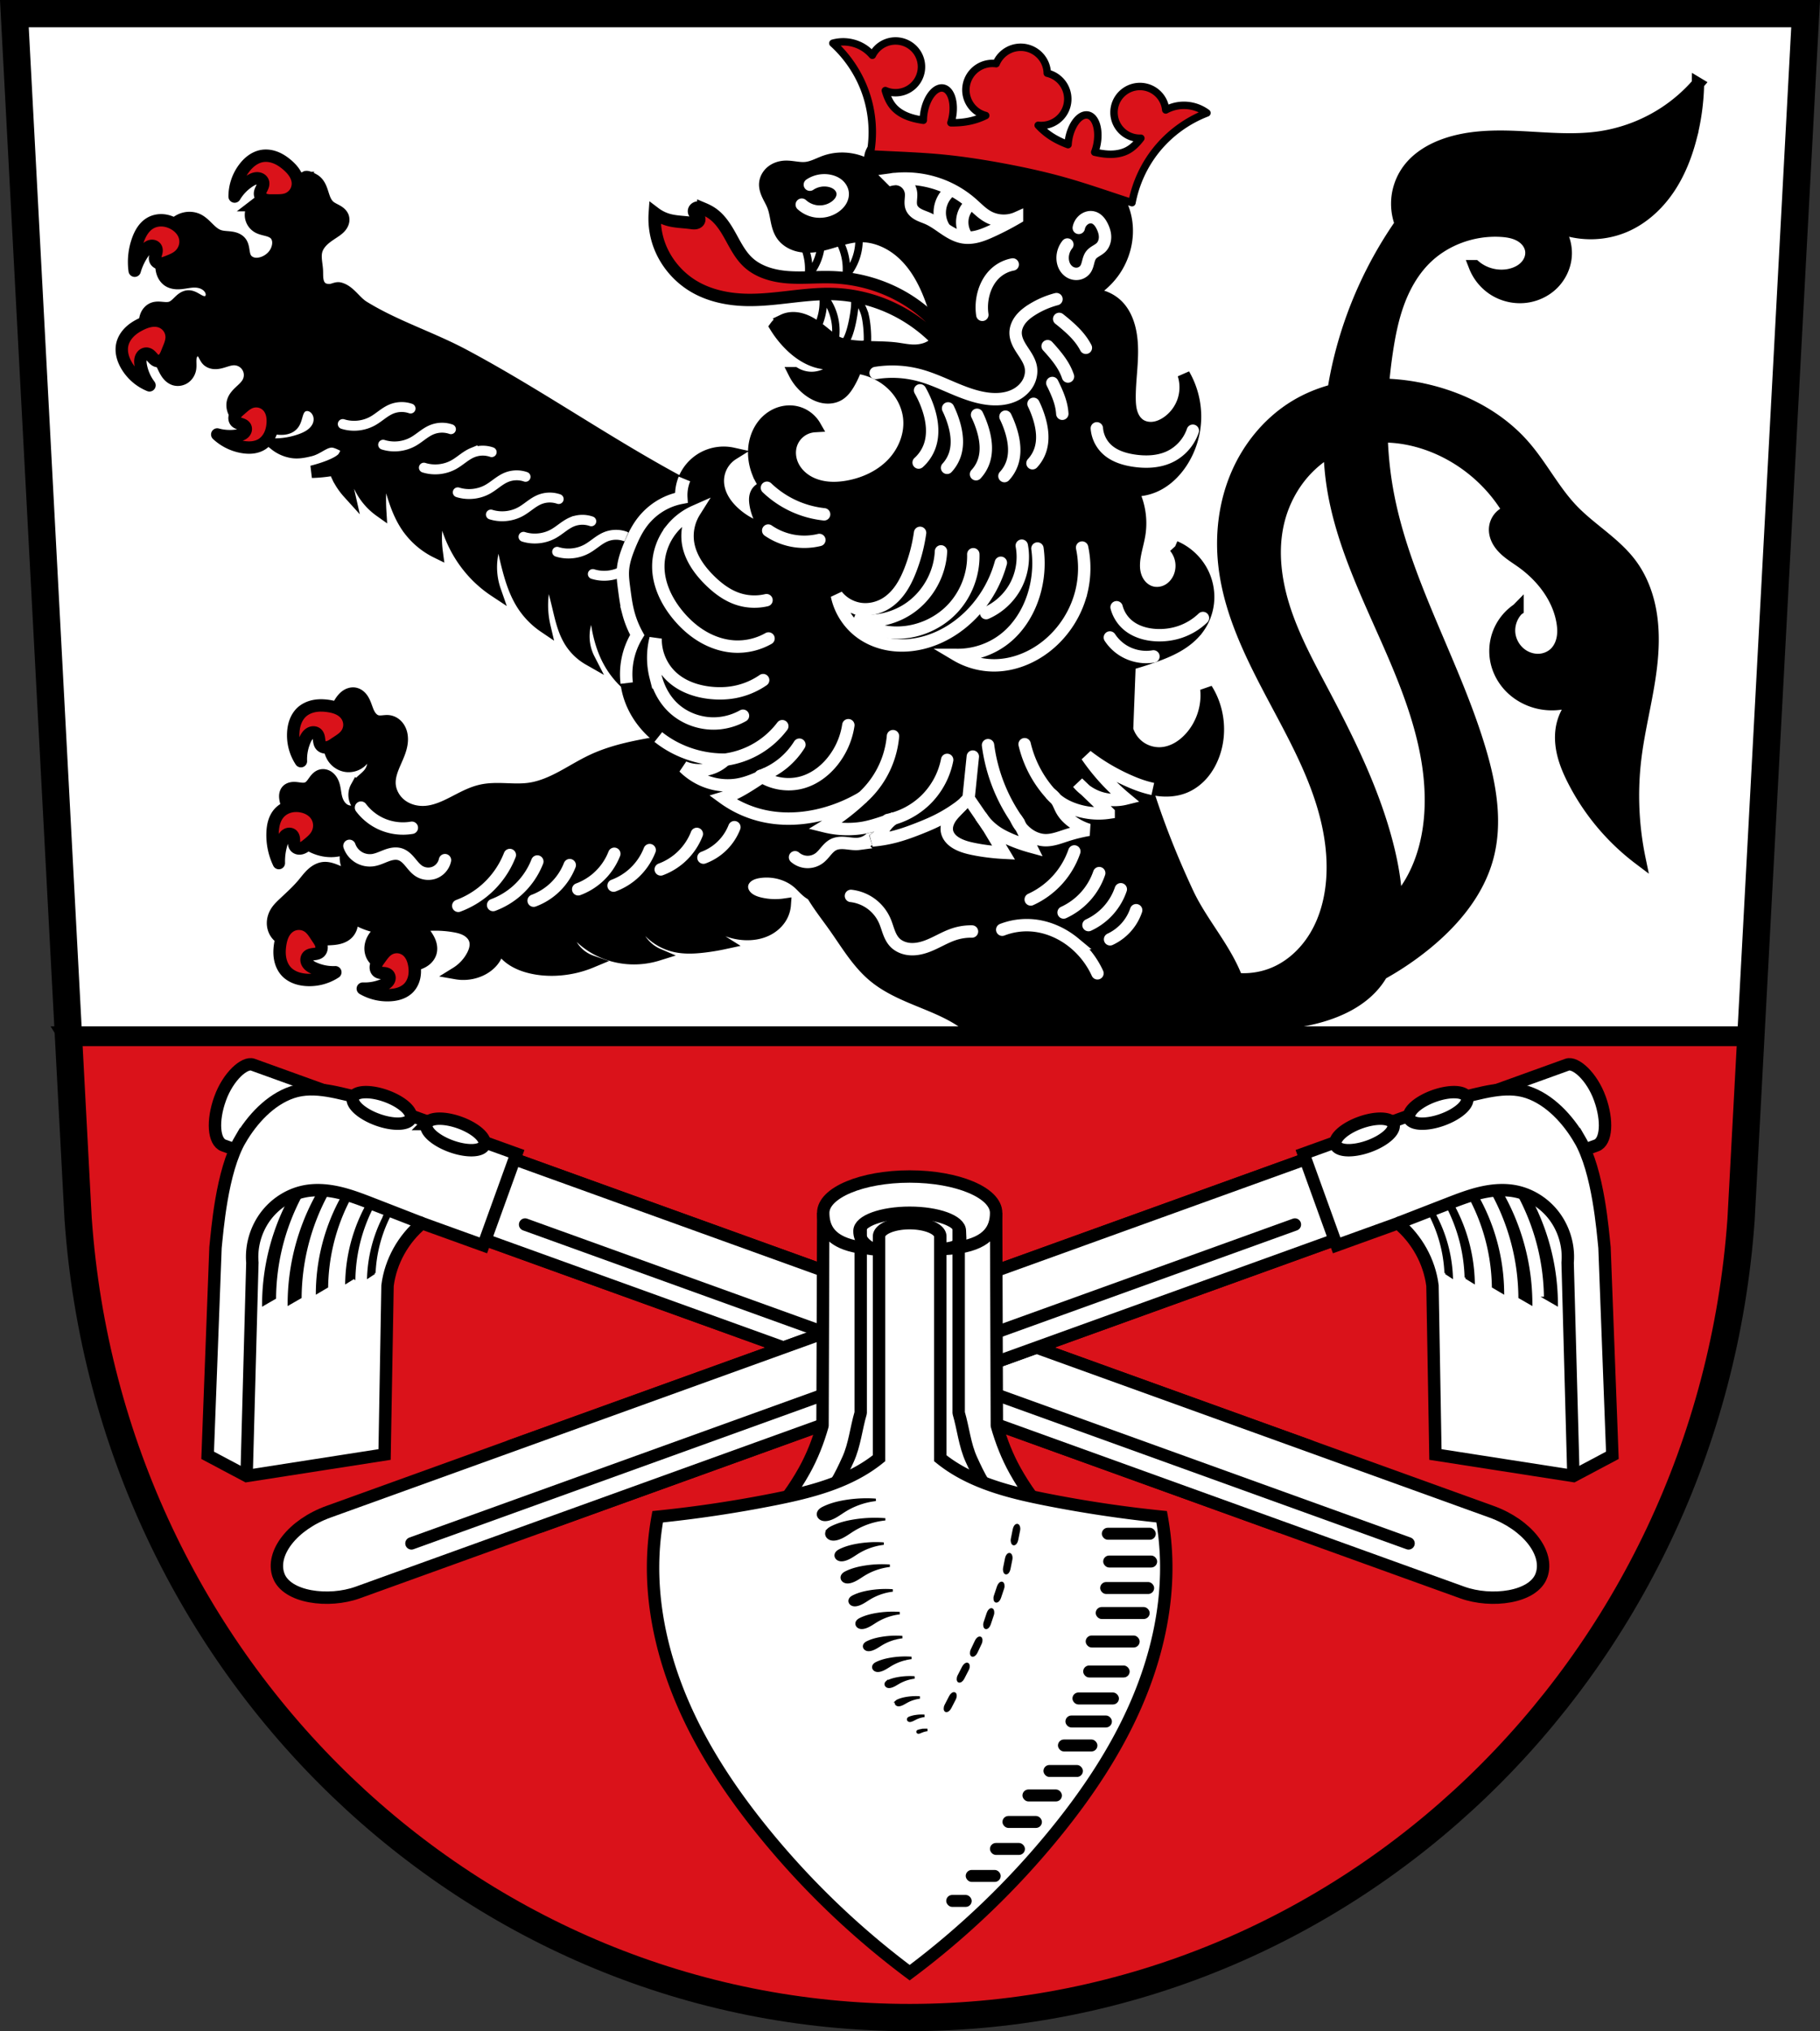 <svg xmlns="http://www.w3.org/2000/svg" xmlns:xlink="http://www.w3.org/1999/xlink" width="734.28" viewBox="0 0 734.284 819.529"><rect x="0" y="0" width="734.284" height="819.529" fill="#333333" stroke="none"/><path d="m5.801 5.5 25.723 486.28c12.761 181.62 159.22 322.24 335.62 322.25 176.17-.179 322.39-140.58 335.29-321.95L728.484 5.5h-361.34z" style="fill:#fff;fill-rule:evenodd"/><path style="fill-rule:evenodd;stroke:#000;stroke-width:5" d="M123.265 71.89c-1.225.046-2.428.32-3.63.566a79.949 79.949 0 0 1-4.32.758l-12.417 9.549a5.655 5.655 0 0 0-1.61 4.651 5.672 5.672 0 0 0 2.699 4.119c1.106.653 2.395.906 3.638 1.23 1.243.326 2.514.765 3.407 1.688.6.62.989 1.43 1.166 2.275.177.844.147 1.725-.017 2.572-.298 1.53-1.042 2.967-2.09 4.123a9.63 9.63 0 0 1-3.86 2.563c-1.246.45-2.605.651-3.906.4-1.3-.251-2.533-.99-3.225-2.118-.596-.973-.756-2.14-.932-3.269-.176-1.127-.402-2.299-1.096-3.204-.477-.62-1.145-1.074-1.868-1.375-.722-.3-1.497-.456-2.274-.552-1.552-.194-3.156-.168-4.63-.69-1.705-.602-3.073-1.873-4.358-3.144-1.285-1.27-2.573-2.6-4.208-3.369-1.777-.834-3.871-.927-5.747-.349-1.875.578-3.527 1.806-4.707 3.373-1.047 1.39-1.727 3.023-2.21 4.694-.482 1.67-.776 3.39-1.117 5.094-.42 2.092-.917 4.205-.773 6.334.072 1.065.309 2.128.775 3.087.467.96 1.17 1.814 2.071 2.388.749.476 1.616.745 2.495.864.88.119 1.774.09 2.656-.004 1.766-.184 3.51-.616 5.284-.615 1.058.002 2.12.16 3.113.528.993.368 1.913.949 2.627 1.729.818.892 1.36 2.083 1.285 3.29a3.339 3.339 0 0 1-.578 1.698c-.346.496-.849.889-1.424 1.077-.637.209-1.336.165-1.981-.017s-1.244-.499-1.824-.833c-.581-.333-1.154-.687-1.766-.958-.613-.271-1.276-.458-1.946-.435-.7.025-1.38.28-1.98.643-.598.364-1.124.834-1.63 1.32-.505.486-.993.992-1.531 1.442-.537.45-1.13.844-1.792 1.077-1.121.394-2.348.295-3.531.186-1.183-.109-2.408-.216-3.534.165-1.049.356-1.934 1.125-2.514 2.067-.58.942-.866 2.049-.916 3.155-.099 2.211.717 4.354 1.609 6.385 1.715 3.897 3.76 7.639 5.58 11.489.519 1.096 1.024 2.21 1.731 3.195.708.985 1.642 1.844 2.787 2.246 1.36.476 2.934.24 4.134-.556 1.2-.796 2.02-2.12 2.274-3.537.15-.84.112-1.7.092-2.554-.02-.853-.02-1.72.2-2.543.218-.81.665-1.578 1.343-2.07.34-.247.734-.42 1.149-.49.413-.069.846-.03 1.236.124.392.156.733.423 1.014.738.28.314.503.675.706 1.045.408.738.75 1.532 1.343 2.133.65.658 1.56 1.023 2.478 1.131.92.11 1.853-.021 2.75-.243 1.797-.441 3.537-1.248 5.389-1.27a6.489 6.489 0 0 1 3.177.796 6.47 6.47 0 0 1 2.377 2.251c.582.938.917 2.029.961 3.132a6.436 6.436 0 0 1-.712 3.195c-.753 1.454-2.026 2.556-3.222 3.677-1.195 1.121-2.379 2.359-2.864 3.923-.468 1.508-.217 3.188.515 4.587.733 1.398 1.915 2.526 3.255 3.362 1.814 1.13 3.908 1.746 6.014 2.116 2.105.37 4.244.507 6.368.757 1.362.16 2.73.368 4.097.25a6.752 6.752 0 0 0 1.995-.463 4.688 4.688 0 0 0 1.682-1.153c.906-.994 1.254-2.356 1.622-3.646.183-.647.38-1.291.67-1.897.292-.606.683-1.175 1.204-1.6.887-.724 2.114-.974 3.238-.755 1.124.22 2.139.884 2.874 1.76a6.202 6.202 0 0 1 1.38 3.21 6.78 6.78 0 0 1-.503 3.465c-.625 1.466-1.74 2.691-3.034 3.622-1.294.93-2.768 1.583-4.272 2.113a31.162 31.162 0 0 1-10.079 1.771 14.621 14.621 0 0 0 6.73 2.978c2.448.397 4.945-.115 7.33-.697 3.056-.746 5.604-3.549 8.75-3.539 2.328.007 6.458 2.659 6.458 2.659s-1.025 3.284-2.23 4.407c-3.259 3.038-12.321 5.183-12.321 5.183s22.24-.184 25.546-11.212l-15.795 11.497c.211.53.437 1.054.682 1.569a27.263 27.263 0 0 0 4.39 6.56 28.017 28.017 0 0 1 0-12.358 27.97 27.97 0 0 1 3.477-8.497c-2.075 6.299-1.506 13.422 1.545 19.31a25.115 25.115 0 0 0 7.728 8.884 72.554 72.554 0 0 1 0-8.883 72.111 72.111 0 0 1 1.931-12.742 91.77 91.77 0 0 0 3.476 15.835c1.318 4.192 2.958 8.326 5.41 11.973a30.77 30.77 0 0 0 11.975 10.427 42.552 42.552 0 0 1 0-11.2c.421-3.163 1.2-6.28 2.318-9.27a49.693 49.693 0 0 0 5.023 17.767 47.948 47.948 0 0 0 7.726 11.2 46.335 46.335 0 0 0 8.406 7.13 28.753 28.753 0 0 1-1.452-12.538 28.735 28.735 0 0 1 3.863-11.586 125.324 125.324 0 0 0 3.092 15.454c1.33 4.987 2.996 9.953 5.794 14.291a31.067 31.067 0 0 0 8.698 8.883 37.769 37.769 0 0 1 1.733-22.786 321.02 321.02 0 0 1 3.864 14.676c1.175 4.937 2.28 10.021 5.022 14.29a21.215 21.215 0 0 0 7.34 6.952 20.205 20.205 0 0 1-1.93-12.743 20.159 20.159 0 0 1 4.634-9.655 56.32 56.32 0 0 0 1.545 12.743c.865 3.614 2.096 7.157 3.864 10.427 3.574 6.608 9.369 11.99 16.225 15.063l51.538-17.97-36.064-67.537c-30.944-16.277-59.593-36.621-90.437-53.054-13.183-7.02-27.68-11.56-40.383-19.417-3.436-2.126-5.658-6.447-9.577-7.429-1.23-.307-2.483.554-3.747.64a6.516 6.516 0 0 1-1.891-.123c-.618-.14-1.215-.4-1.708-.797a4.185 4.185 0 0 1-1.142-1.493 6.527 6.527 0 0 1-.522-1.814c-.186-1.25-.109-2.525-.177-3.789-.073-1.336-.31-2.658-.435-3.99-.127-1.333-.142-2.699.221-3.987.469-1.664 1.547-3.106 2.816-4.281 1.268-1.176 2.73-2.114 4.173-3.072 1.071-.712 2.154-1.456 2.927-2.483.387-.513.69-1.096.842-1.72a3.443 3.443 0 0 0-.058-1.902c-.191-.568-.55-1.069-.983-1.483-.433-.415-.94-.747-1.46-1.043-1.043-.591-2.175-1.056-3.074-1.85-.771-.68-1.332-1.573-1.755-2.511-.423-.938-.717-1.926-1.033-2.905-.315-.98-.655-1.958-1.159-2.855-.503-.897-1.182-1.716-2.06-2.251-1.046-.639-3.738-2-3.536-.792z"/><path style="fill:none;fill-rule:evenodd;stroke:#fff;stroke-width:4;stroke-linecap:round" d="M171.019 188.692c3.98 1.253 8.47.789 12.109-1.253 2.598-1.457 4.761-3.664 7.516-4.8a10.966 10.966 0 0 1 7.724-.209M184.69 198.64c3.98 1.254 8.47.79 12.109-1.252 2.598-1.457 4.762-3.664 7.516-4.8a10.966 10.966 0 0 1 7.724-.209M198.053 207.61c3.98 1.253 8.47.789 12.109-1.253 2.598-1.457 4.761-3.664 7.516-4.8a10.966 10.966 0 0 1 7.724-.208M211.207 216.588c3.98 1.254 8.47.79 12.109-1.252 2.598-1.458 4.761-3.664 7.516-4.8a10.966 10.966 0 0 1 7.724-.21M224.778 222.637c3.98 1.254 8.47.79 12.11-1.252 2.597-1.458 4.76-3.664 7.515-4.8a10.966 10.966 0 0 1 7.725-.209M239.184 231.616c3.98 1.253 8.47.789 12.11-1.253 2.597-1.457 4.76-3.664 7.515-4.8a10.966 10.966 0 0 1 7.725-.209M154.58 179.432c3.98 1.253 8.47.79 12.11-1.252 2.598-1.458 4.761-3.664 7.515-4.8a10.966 10.966 0 0 1 7.725-.21M138.297 171.089c3.98 1.253 8.47.789 12.109-1.253 2.598-1.457 4.761-3.664 7.516-4.8a10.966 10.966 0 0 1 7.724-.209"/><path d="M408.473 295.254a111.61 111.61 0 0 0-17.775 1.08c-14.984 2.127-29.49 7.282-42.665 14.726-6.635 3.747-13.036 8.15-17.881 14.031-4.846 5.88-8.03 13.407-7.516 21.004.356 5.285 2.454 10.32 5.156 14.879 2.7 4.562 6.01 8.72 9.066 13.05 4.882 6.912 9.24 14.392 15.746 19.804 5.14 4.276 11.352 7.027 17.534 9.571 6.183 2.543 12.487 4.963 18.023 8.71 6.687 4.525 12.001 10.828 16.438 17.571 4.438 6.744 8.07 13.978 12.002 21.032a183.939 183.939 0 0 0 3.188 5.505c26.908-14.482 63.194-11.97 84.16-32.615 2.299-2.265-1.581-18.955-4.74-27.814-4.562-12.805-14.375-23.15-20.12-35.469-7.788-16.698-14.469-33.99-19.302-51.794-15.73-8.396-33.483-12.933-51.31-13.267z" style="fill-rule:evenodd;stroke:#000;stroke-width:5"/><path style="fill:none;fill-rule:evenodd;stroke:#fff;stroke-width:5;stroke-linecap:round" d="M415.848 362.91a33.246 33.246 0 0 0 11.131-8.256 33.204 33.204 0 0 0 6.463-11.128M429.111 368.17a27.251 27.251 0 0 0 9.09-6.77 27.187 27.187 0 0 0 5.276-9.123M439.154 373.248a24.732 24.732 0 0 0 8.246-6.157 24.71 24.71 0 0 0 4.788-8.298M447.863 378.989a20.038 20.038 0 0 0 6.655-5 20.026 20.026 0 0 0 3.864-6.74M404.354 375.116a27.528 27.528 0 0 1 11.49-1.795c6.432.379 12.637 3.068 17.595 7.18a34.491 34.491 0 0 1 9.335 12.204M343.32 361.476a17.051 17.051 0 0 1 8.173 3.197 16.982 16.982 0 0 1 5.47 6.854c.637 1.458 1.065 2.997 1.618 4.488.553 1.49 1.249 2.962 2.331 4.127 1.656 1.782 4.106 2.696 6.535 2.817 2.43.122 4.847-.488 7.11-1.381 3.54-1.398 6.792-3.489 10.412-4.666a22.08 22.08 0 0 1 7.181-1.077"/><path style="fill-rule:evenodd;stroke:#000;stroke-width:5;stroke-linecap:round" d="M267.77 299.28c-9.798 1.647-19.736 3.33-28.735 7.54-4.246 1.987-8.219 4.509-12.351 6.718-4.134 2.21-8.506 4.13-13.15 4.773-6.422.89-13.068-.702-19.395.718-3.96.89-7.558 2.909-11.17 4.763-3.61 1.855-7.406 3.598-11.458 3.855-3.412.215-6.93-.693-9.654-2.758-2.722-2.065-4.581-5.317-4.713-8.733-.111-2.878.949-5.664 2.098-8.304 1.148-2.642 2.419-5.292 2.77-8.15.23-1.867.04-3.829-.84-5.488a6.445 6.445 0 0 0-1.803-2.14 5.35 5.35 0 0 0-2.583-1.05c-.777-.088-1.56.01-2.339.081-.778.072-1.574.115-2.33-.081-1.208-.312-2.197-1.21-2.88-2.253-.685-1.042-1.106-2.232-1.53-3.405-.423-1.172-.865-2.357-1.584-3.375a5.815 5.815 0 0 0-1.291-1.342 4.182 4.182 0 0 0-1.695-.756c-1.057-.197-2.169.086-3.091.639-.923.552-1.672 1.358-2.296 2.233-2.015 2.825-2.777 6.323-3.592 9.695-.537 2.222-1.119 4.453-1.227 6.736-.107 2.284.298 4.66 1.586 6.55 1.154 1.692 3.007 2.905 5.029 3.231a7.415 7.415 0 0 0 6.083-1.812 7.411 7.411 0 0 0 2.364-5.89 7.96 7.96 0 0 1 2.684 5.044 7.963 7.963 0 0 1-1.433 5.53c-.77 1.07-1.793 1.925-2.781 2.798-.987.873-1.965 1.796-2.606 2.947a6.457 6.457 0 0 0-.663 4.468 6.458 6.458 0 0 0 2.458 3.79 5.52 5.52 0 0 1-3.054 1.611 5.53 5.53 0 0 1-3.411-.534c-.944-.486-1.733-1.244-2.327-2.123-.595-.879-.998-1.877-1.265-2.904-.515-1.985-.535-4.105-1.336-5.993-.4-.945-1.007-1.823-1.848-2.41a3.834 3.834 0 0 0-1.4-.616 3.194 3.194 0 0 0-1.522.043c-.602.17-1.136.53-1.587.961-.45.432-.826.936-1.19 1.445-.362.508-.717 1.024-1.136 1.488-.418.463-.906.877-1.476 1.133-.654.293-1.389.369-2.105.342-.717-.027-1.427-.15-2.14-.236-.712-.086-1.437-.133-2.144-.006-.707.126-1.398.438-1.873.976-.537.61-.745 1.453-.742 2.266.004.813.199 1.61.383 2.402 1.01 4.344 1.763 8.908 4.31 12.567 1.62 2.328 3.907 4.161 6.466 5.387 3.106 1.488 6.675 2.09 10.06 1.436a14.326 14.326 0 0 0 4.67-1.796 8.658 8.658 0 0 0-1.437 5.027 8.635 8.635 0 0 0 1.22 4.152 8.616 8.616 0 0 0 3.09 3.03 23.714 23.714 0 0 1-6.466-1.436c-1.112-.417-2.193-.918-3.322-1.292-1.128-.373-2.32-.62-3.503-.503-1.79.175-3.412 1.166-4.727 2.393-1.315 1.226-2.378 2.693-3.533 4.07-2.395 2.855-5.198 5.337-7.902 7.9-1.049.994-2.095 2.014-2.873 3.231-.9 1.408-1.419 3.073-1.385 4.744.034 1.671.636 3.34 1.744 4.592 1.099 1.24 2.643 2.028 4.25 2.43 1.608.403 3.284.443 4.94.368 3.416-.155 6.794-.786 10.206-1.004 1.508-.096 3.026-.111 4.514-.371 1.488-.262 2.968-.788 4.106-1.782 1.436-1.256 2.205-3.234 1.994-5.129-.21-1.895-1.395-3.655-3.072-4.562a27.932 27.932 0 0 0 8.62 5.386 27.96 27.96 0 0 0 12.93 1.796 9.259 9.259 0 0 0-5.534.613 9.259 9.259 0 0 0-4.164 3.696c-.797 1.34-1.247 2.903-1.159 4.46.088 1.555.738 3.094 1.878 4.158.89.83 2.036 1.346 3.214 1.65 1.178.304 2.398.407 3.61.505 3.241.26 6.555.472 9.698-.36 1.248-.33 2.464-.828 3.497-1.6 1.033-.773 1.875-1.832 2.25-3.067.331-1.09.287-2.274 0-3.376-.29-1.101-.816-2.13-1.434-3.088a17.4 17.4 0 0 0-3.95-4.308 45.233 45.233 0 0 1 14.726 0c1.758.29 3.523.694 5.093 1.535 1.57.84 2.943 2.167 3.527 3.85.387 1.12.409 2.347.182 3.51-.227 1.164-.694 2.27-1.26 3.312a18.342 18.342 0 0 1-6.466 6.822c3.13.55 6.414.17 9.339-1.077 2.463-1.051 4.696-2.748 6.106-5.027 1.839-2.971 2.116-6.852.719-10.058a13.829 13.829 0 0 0 3.232 7.9c2.54 2.988 6.26 4.759 10.06 5.745 3.39.88 6.916 1.2 10.417 1.077a42.018 42.018 0 0 0 14.726-3.231 15.368 15.368 0 0 1-6.465-4.309c-3.074-3.463-4.438-8.374-3.592-12.926a30.177 30.177 0 0 0 9.339 10.413c4.535 3.135 9.942 4.982 15.44 5.386 4.052.299 8.16-.175 12.038-1.386-4.056-1.742-7.33-5.228-8.806-9.386a16.217 16.217 0 0 1 0-10.772 20.605 20.605 0 0 0 5.087 10.5 20.621 20.621 0 0 0 9.997 6.017c3.966 1.024 8.143.837 12.212.36a88.385 88.385 0 0 0 8.335-1.387c-3.94-2.48-7.217-6-9.413-10.103a26.997 26.997 0 0 1-2.873-8.618 23.117 23.117 0 0 0 7.957 10.634 23.125 23.125 0 0 0 12.517 4.447c2.919.14 5.894-.292 8.553-1.503 2.658-1.212 4.985-3.234 6.333-5.826a11.59 11.59 0 0 0 1.276-4.52 26.85 26.85 0 0 1-9.698-.36c-1.915-.427-3.83-1.091-5.326-2.361-.747-.635-1.378-1.417-1.782-2.31-.405-.893-.578-1.9-.434-2.869a5.13 5.13 0 0 1 .965-2.274 6.542 6.542 0 0 1 1.842-1.662c1.416-.874 3.081-1.261 4.735-1.449 5.508-.625 11.328.958 15.44 4.668 1.289 1.162 2.406 2.514 3.787 3.564.69.525 1.447.973 2.269 1.25.822.277 1.713.377 2.564.213.956-.184 1.824-.694 2.554-1.34.728-.644 1.325-1.423 1.882-2.22.557-.798 1.08-1.62 1.686-2.38.606-.76 1.304-1.464 2.14-1.96 1.23-.73 2.696-.971 4.125-.95 1.429.02 2.841.289 4.252.516 1.41.226 2.844.414 4.266.27 1.422-.143 2.848-.643 3.88-1.632.618-.594 1.075-1.343 1.396-2.138.32-.796.511-1.638.647-2.485.27-1.694.327-3.432.83-5.073a9.75 9.75 0 0 1 3.68-5.072 9.753 9.753 0 0 1 6.017-1.75l-9.697-51.348a24637.014 24637.014 0 0 1-90.873 15.436z"/><path style="fill-rule:evenodd;stroke:#fff;stroke-width:5;stroke-linecap:round" d="M140.982 341.288a8.754 8.754 0 0 0 3.68 4.571 8.772 8.772 0 0 0 5.748 1.19c1.889-.267 3.626-1.142 5.412-1.811.893-.335 1.81-.62 2.755-.751.944-.13 1.921-.1 2.83.185.83.26 1.584.728 2.25 1.286.667.559 1.25 1.208 1.811 1.873 1.12 1.33 2.19 2.758 3.665 3.675 1.88 1.165 4.331 1.35 6.36.48 2.032-.871 3.589-2.774 4.04-4.938M145.645 325.853a21.241 21.241 0 0 0 7.732 6.345 21.32 21.32 0 0 0 12.782 1.783M184.89 365.476a35.7 35.7 0 0 0 10.994-6.537 35.794 35.794 0 0 0 9.809-13.966M198.95 365.158a30.627 30.627 0 0 0 9.427-5.6 30.691 30.691 0 0 0 8.408-11.966M215.298 363.399a25.014 25.014 0 0 0 7.698-4.571 25.056 25.056 0 0 0 6.867-9.765M233.278 358.81a25.014 25.014 0 0 0 7.699-4.571 25.056 25.056 0 0 0 6.866-9.765M247.548 357.323a25.014 25.014 0 0 0 7.699-4.571 25.056 25.056 0 0 0 6.866-9.765M266.572 350.793a25.014 25.014 0 0 0 7.698-4.571 25.056 25.056 0 0 0 6.867-9.765M283.808 346.032a21.44 21.44 0 0 0 6.599-3.916 21.467 21.467 0 0 0 5.885-8.364M320.758 345.877a7.86 7.86 0 0 0 4.878 1.905 7.86 7.86 0 0 0 4.98-1.615c1.049-.808 1.87-1.864 2.732-2.866.863-1.001 1.808-1.98 3-2.552 1.56-.75 3.374-.727 5.096-.553 1.722.174 3.457.483 5.173.253a8.37 8.37 0 0 0 4.608-2.204 8.369 8.369 0 0 0 2.446-4.484"/><path style="fill:#da121a;fill-rule:evenodd;stroke:#000;stroke-width:5;stroke-linejoin:round;fill-opacity:1" d="M107.168 62.818a8.907 8.907 0 0 0-1.43.127c-1.424.247-2.773.856-3.959 1.68s-2.212 1.864-3.103 3.002a19.035 19.035 0 0 0-4.014 11.678 18.984 18.984 0 0 1 6.129-6.295c.878-.556 1.848-1.053 2.887-1.073.52 0 1.046.109 1.492.377.445.269.803.695.945 1.196.116.41.087.85-.021 1.263-.107.413-.29.802-.479 1.184-.19.383-.386.761-.527 1.164-.14.403-.226.833-.178 1.258.061.538.338 1.04.723 1.422.384.382.872.648 1.388.814 1.032.333 2.143.278 3.227.268 1.922-.017 3.91.112 5.703-.582a6.659 6.659 0 0 0 3.262-2.739 6.77 6.77 0 0 0 .935-4.156c-.131-1.308-.644-2.561-1.36-3.664-.718-1.102-1.632-2.065-2.612-2.943a20.343 20.343 0 0 0-2.27-1.77h-.002l-.002-.002a14.508 14.508 0 0 0-2.525-1.359c-1.332-.547-2.774-.863-4.209-.85zM65.434 88.887c-1.622-.076-3.27.272-4.686 1.066-1.257.707-2.307 1.75-3.135 2.932-.826 1.181-1.439 2.5-1.933 3.855a26.187 26.187 0 0 0-1.342 12.485c.832-2.89 2.2-5.627 4.016-8.024.552-.73 1.181-1.454 2.027-1.805.423-.175.895-.25 1.344-.167.45.084.877.33 1.136.709.245.358.328.806.309 1.24-.02.433-.135.858-.262 1.273-.126.415-.264.831-.328 1.26-.064.429-.053.877.113 1.28.175.42.512.764.916.982.4.218.861.316 1.313.322.907.014 1.786-.321 2.635-.65 1.633-.634 3.305-1.282 4.636-2.42a7.655 7.655 0 0 0 2.362-3.637 7.413 7.413 0 0 0-.053-4.332c-.702-2.174-2.422-3.921-4.426-5.02a11.31 11.31 0 0 0-2.244-.937v-.002h-.006a10.117 10.117 0 0 0-2.392-.41zm-2.922 40.472a9.413 9.413 0 0 0-1.965.174c-1.292.249-2.528.731-3.711 1.307-1.726.84-3.367 1.892-4.711 3.262-1.345 1.368-2.384 3.072-2.795 4.947-.308 1.412-.254 2.89.063 4.299.316 1.409.89 2.754 1.609 4.007a19.055 19.055 0 0 0 9.307 8.12 19.018 19.018 0 0 1-3.522-8.05c-.184-1.022-.276-2.105.098-3.073.187-.485.492-.933.906-1.245.416-.31.944-.479 1.461-.421.425.047.822.24 1.164.496.342.254.633.57.916.888.283.32.56.648.88.93.321.282.688.52 1.099.637.521.146 1.09.081 1.59-.131.498-.212.93-.567 1.279-.983.696-.83 1.063-1.877 1.463-2.884.709-1.787 1.577-3.579 1.61-5.504a6.657 6.657 0 0 0-1.306-4.055h.002a6.775 6.775 0 0 0-3.496-2.43 7.417 7.417 0 0 0-1.941-.29zm40.498 32.543a6.437 6.437 0 0 0-1.96.418c-1.589.613-2.862 1.824-4.148 2.938-.703.611-1.439 1.224-1.89 2.039a2.947 2.947 0 0 0-.389 1.33c-.014.466.114.94.397 1.312.238.315.576.545.935.711.358.168.74.28 1.12.399.377.119.755.248 1.097.447.342.2.648.476.826.83.205.406.222.892.088 1.326a2.42 2.42 0 0 1-.76 1.112c-.694.587-1.618.819-2.515.966a19.17 19.17 0 0 1-8.163-.43 19.874 19.874 0 0 0 10.286 5.063c1.313.216 2.654.3 3.976.14 1.321-.158 2.624-.563 3.75-1.273 1.399-.881 2.49-2.213 3.203-3.703.715-1.492 1.066-3.14 1.166-4.79.07-1.142.019-2.295-.24-3.41-.26-1.115-.733-2.19-1.455-3.077a6.455 6.455 0 0 0-3.326-2.146h-.006a6.402 6.402 0 0 0-1.992-.202zm26.64 122.723a14.533 14.533 0 0 0-2.857.25c-1.884.365-3.708 1.179-5.11 2.49-1.054.988-1.85 2.236-2.388 3.576-.539 1.34-.826 2.773-.945 4.213a19.032 19.032 0 0 0 3.056 11.963 19.008 19.008 0 0 1 1.668-8.625c.43-.947.965-1.894 1.822-2.48.43-.293.936-.484 1.456-.504.52-.02 1.053.14 1.447.48.323.28.539.662.676 1.067.137.403.198.83.25 1.254.051.423.094.847.197 1.261.103.414.27.82.543 1.149.346.416.854.687 1.385.795.531.108 1.085.062 1.607-.082 1.045-.289 1.943-.946 2.844-1.55 1.597-1.068 3.33-2.05 4.447-3.614a6.655 6.655 0 0 0 1.223-4.079 6.767 6.767 0 0 0-1.5-3.986c-.829-1.021-1.946-1.788-3.15-2.316-1.205-.528-2.499-.83-3.8-1.026-.948-.142-1.91-.23-2.869-.236h-.002zm-10.377 40.512a10.1 10.1 0 0 0-2.404.338c-1.567.421-3.03 1.257-4.137 2.445-.982 1.056-1.666 2.368-2.093 3.746-.428 1.378-.606 2.82-.664 4.262a26.187 26.187 0 0 0 2.527 12.299 24.58 24.58 0 0 1 1.379-8.866c.304-.864.68-1.743 1.379-2.336.349-.296.777-.513 1.23-.57.455-.057.937.05 1.3.33.342.267.558.67.67 1.088.114.419.132.858.138 1.291.006.434.003.872.072 1.3.069.429.218.854.498 1.186.294.348.719.57 1.166.657.447.086.918.04 1.35-.092.87-.264 1.602-.85 2.31-1.422 1.363-1.101 2.756-2.229 3.678-3.719a7.65 7.65 0 0 0 1.14-4.183 7.41 7.41 0 0 0-1.37-4.11c-1.332-1.856-3.503-2.995-5.747-3.431a11.307 11.307 0 0 0-2.422-.21v-.003zm1.082 47.586a6.776 6.776 0 0 0-3.988 1.502c-1.021.828-1.783 1.944-2.312 3.148-.528 1.204-.832 2.496-1.028 3.797-.285 1.897-.35 3.845.016 5.728.365 1.884 1.176 3.707 2.488 5.108.988 1.055 2.238 1.848 3.578 2.387 1.341.538 2.776.827 4.215.947 4.18.348 8.467-.747 11.967-3.057a19.028 19.028 0 0 1-8.629-1.666c-.947-.429-1.892-.967-2.478-1.824-.293-.429-.488-.935-.508-1.455-.02-.52.14-1.05.48-1.443.28-.323.664-.54 1.069-.676.403-.137.828-.199 1.252-.25.423-.052.85-.096 1.265-.2.414-.103.818-.268 1.147-.54.416-.347.689-.853.797-1.383.108-.532.06-1.09-.084-1.612-.289-1.044-.944-1.939-1.547-2.84-1.07-1.597-2.054-3.33-3.618-4.447a6.668 6.668 0 0 0-4.082-1.222v-.002zm39.948 9.39-.004.002a6.455 6.455 0 0 0-3.799 1.106c-1.41.956-2.38 2.417-3.379 3.797-.547.754-1.125 1.52-1.38 2.416-.129.448-.17.925-.079 1.382.092.457.323.89.682 1.188.304.253.685.4 1.072.482.387.083.787.105 1.182.135.394.03.79.07 1.168.188.378.117.739.316.992.62.291.35.42.82.387 1.274-.033.454-.22.89-.49 1.254-.544.73-1.392 1.163-2.233 1.51a19.161 19.161 0 0 1-8.047 1.424 19.876 19.876 0 0 0 11.164 2.611c1.328-.086 2.652-.308 3.904-.762 1.251-.452 2.43-1.143 3.366-2.088 1.163-1.174 1.925-2.716 2.285-4.33.359-1.614.33-3.3.054-4.931-.19-1.129-.5-2.24-1.003-3.268-.505-1.027-1.208-1.967-2.112-2.668a6.456 6.456 0 0 0-3.726-1.342h-.004z" transform="matrix(1 0 0 1 0 -.002)"/><path d="m340.316 92.804-2.325 3.412a23.47 23.47 0 0 1 3.358 9.694 23.337 23.337 0 0 1 0 5.206 22.099 22.099 0 0 0 3.874-6.643 22.14 22.14 0 0 0 1.292-9.335l-6.2-2.334zm-15.21.006-2.324 3.411a23.47 23.47 0 0 1 3.357 9.694c.194 1.729.194 3.48 0 5.208a22.115 22.115 0 0 0 3.874-6.642 22.147 22.147 0 0 0 1.292-9.337zm6.905 26.327a23.338 23.338 0 0 1 0 5.206 23.427 23.427 0 0 1-3.357 9.694l2.325 3.412 6.198-2.333a22.131 22.131 0 0 0-1.292-9.337 22.096 22.096 0 0 0-3.874-6.642zm12.746.179a23.337 23.337 0 0 1 0 5.205c-.385 3.427-1.54 9.874-3.357 12.806l2.325 3.412 6.198-2.335c.246-3.156-.196-9.474-1.29-12.444a22.118 22.118 0 0 0-3.875-6.642z" style="fill:#fff;fill-rule:evenodd;stroke:#000;stroke-width:3"/><path d="M382.709 136.617a58.76 58.76 0 0 0-16.338-15.436c-9.198-5.818-20.013-8.998-30.89-9.335-5.868-.183-11.752.441-17.607.004-5.855-.438-11.884-2.084-16.155-6.108-3-2.824-4.905-6.584-6.899-10.19-1.993-3.605-4.236-7.247-7.648-9.558-1.066-.722-2.224-1.298-3.412-1.796a7.682 7.682 0 0 0-1.11-.391 3.063 3.063 0 0 0-1.169-.078 1.913 1.913 0 0 0-1.05.492c-.283.273-.461.662-.442 1.054.016.334.171.649.377.907.206.263.464.48.718.697.254.216.509.437.71.703.202.267.347.587.35.921a1.4 1.4 0 0 1-.398.952c-.244.255-.57.424-.907.514-.682.183-1.403.066-2.103-.03-3.057-.418-6.191-.41-9.162-1.257a16.387 16.387 0 0 1-5.388-2.693 31.293 31.293 0 0 0 1.078 10.593c2.249 8.041 7.84 15.057 15.085 19.208 6.172 3.537 13.362 5.012 20.473 5.207 12.006.328 23.92-2.833 35.918-2.335 7.737.322 15.4 2.183 22.449 5.386a61.944 61.944 0 0 1 22.627 17.594l.898-5.027z" style="fill:#da121a;fill-rule:evenodd;stroke:#000;stroke-width:5;fill-opacity:1"/><path d="M685.053 33.77a64.764 64.764 0 0 1-12.856 11.37A65.2 65.2 0 0 1 645 55.52c-10.352 1.447-20.866.39-31.307-.13-10.44-.52-21.158-.453-30.997 3.097-5.538 2-10.792 5.186-14.337 9.886a23.133 23.133 0 0 0-4.4 10.565 23.094 23.094 0 0 0 1.242 11.377 163.419 163.419 0 0 0-24.532 54.182 152.28 152.28 0 0 0-2.613 12.975c-5.359 1.406-10.516 3.486-15.288 6.359-10.573 6.368-18.822 16.334-23.692 27.674-4.87 11.34-6.424 23.992-5.083 36.26 2.47 22.599 14.266 42.92 24.868 63.028 5.3 10.056 10.382 20.28 13.955 31.068 3.572 10.79 5.612 22.211 4.688 33.545-.617 7.566-2.588 15.092-6.368 21.675-3.78 6.584-9.439 12.189-16.359 15.31-7.174 3.236-15.573 3.662-23.04 1.174-7.467-2.488-13.928-7.868-17.727-14.761l5.987 27.604c16.052 7.028 34.496 8.448 51.434 3.957 9.064-2.403 18.01-6.706 23.74-14.128a31.06 31.06 0 0 0 2.252-3.36c6.292-3.5 12.286-7.539 17.86-12.097 11.15-9.122 20.91-20.711 24.72-34.602 3.898-14.204 1.24-29.387-2.965-43.5-10.703-35.932-31.225-68.836-37.575-105.788-1.184-6.887-1.856-13.848-2.087-20.829 6.335-.107 12.723 1.058 18.71 3.178 13.65 4.837 25.483 14.624 32.786 27.125a7.672 7.672 0 0 0-3.913 2.485 7.666 7.666 0 0 0-1.74 4.297c-.113 1.51.23 3.035.872 4.407.641 1.373 1.573 2.597 2.637 3.674 2.128 2.154 4.764 3.72 7.23 5.48 8.024 5.722 14.58 14.048 16.388 23.736.425 2.268.587 4.61.19 6.882-.397 2.274-1.381 4.482-3.015 6.113-1.66 1.658-3.947 2.652-6.287 2.825-2.34.172-4.717-.46-6.713-1.694-3.057-1.89-5.184-5.213-5.617-8.78-.432-3.567.838-7.304 3.355-9.87a20.342 20.342 0 0 0-7.431 9.161 20.342 20.342 0 0 0-1.047 11.75c.823 3.904 2.824 7.54 5.619 10.389 2.795 2.849 6.366 4.911 10.207 5.998 5.78 1.635 12.164 1.017 17.522-1.697a20.662 20.662 0 0 0-6.78 11.304c-.81 3.74-.554 7.657.348 11.375.903 3.718 2.436 7.255 4.174 10.664a92.337 92.337 0 0 0 26.565 31.646 125.568 125.568 0 0 1-1.695-40.683c1.713-14.025 5.79-27.725 6.78-41.819.444-6.308.259-12.688-1.027-18.88-1.286-6.19-3.699-12.196-7.45-17.287-6.418-8.712-16.26-14.217-23.74-22.038-7.506-7.85-12.441-17.825-19.606-25.99-10.974-12.51-26.804-20.145-43.166-23.174a84.942 84.942 0 0 0-13.608-1.4c.367-4.422.883-8.832 1.535-13.216 1.006-6.769 2.336-13.519 4.694-19.94 2.358-6.421 5.79-12.529 10.589-17.394 7.92-8.021 19.436-12.228 30.696-11.606 2.65.147 5.346.567 7.685 1.822 1.17.627 2.236 1.462 3.066 2.498.829 1.036 1.413 2.279 1.61 3.59a7.329 7.329 0 0 1-.363 3.514 8.695 8.695 0 0 1-1.862 3.014c-1.625 1.737-3.866 2.819-6.18 3.358-4.966 1.157-10.448-.165-14.34-3.46a19.612 19.612 0 0 0 7.83 9.474 19.613 19.613 0 0 0 11.949 2.884c4.23-.359 8.338-2.158 11.405-5.091 3.068-2.934 5.059-6.992 5.406-11.221.363-4.423-1.092-8.97-3.956-12.36 8.846 3.909 19.34 3.909 28.18 0 6.975-3.082 12.814-8.432 17.129-14.72 4.314-6.287 7.165-13.49 9.076-20.872a93.441 93.441 0 0 0 2.968-21.749zM376.47 56.65l-19.81 1.015a6.62 6.62 0 0 0-3.077 1.361 6.617 6.617 0 0 0-2.002 2.701 6.618 6.618 0 0 0-.392 3.44 6.614 6.614 0 0 0 1.408 3.163c-5.479-4.229-13.146-5.46-19.676-3.149-2.583.917-5.03 2.346-7.751 2.64-2.873.312-5.75-.681-8.636-.506-1.882.114-3.755.75-5.212 1.947-1.457 1.197-2.466 2.975-2.578 4.856-.095 1.598.439 3.169 1.12 4.618.68 1.449 1.518 2.827 2.098 4.32.74 1.907 1.039 3.951 1.449 5.956.408 2.005.953 4.03 2.105 5.722 1.574 2.31 4.182 3.787 6.914 4.384 2.73.596 5.586.377 8.324-.186 5.292-1.088 10.35-3.445 15.747-3.69 6.311-.287 12.531 2.43 17.274 6.6 7.498 6.594 11.396 16.323 14.221 25.899.47 1.59.92 3.202 1.025 4.855.105 1.655-.228 3.365-1.025 4.789-.603 1.077-1.614 1.932-2.682 2.552-1.538.888-3.341 1.338-5.109 1.511-3.083.302-6.175-.515-9.254-.859-8.222-.916-19.54.36-24.61-3.205-3.27-2.302-6.143-5.19-9.656-7.109-1.628-.89-3.393-1.563-5.232-1.8-1.841-.237-3.762-.022-5.432.784a8.22 8.22 0 0 0-3.049 2.54 39.894 39.894 0 0 0 5.589 7.11c3.856 3.903 8.76 7.078 14.22 7.617 2.04.2 4.118.027 6.096-.509a13.4 13.4 0 0 1-4.572 4.571 13.397 13.397 0 0 1-6.856 1.9c-2.401 0-4.8-.664-6.858-1.9a19.612 19.612 0 0 0 6.095 7.111c1.692 1.207 3.606 2.151 5.654 2.504 2.049.354 4.242.082 6.029-.982 1.77-1.055 3.026-2.788 4.065-4.57a34.446 34.446 0 0 0 2.914-6.43 26.402 26.402 0 0 1 7.923 2.267c3.54 1.649 6.714 4.104 9.108 7.192 2.39 3.087 3.98 6.805 4.443 10.682.806 6.76-1.912 13.686-6.577 18.644-4.664 4.954-11.118 8.019-17.805 9.286-2.832.537-5.736.77-8.603.479-2.868-.291-5.701-1.118-8.173-2.595-2.474-1.477-4.572-3.626-5.818-6.226-1.243-2.6-1.59-5.654-.769-8.416a10.758 10.758 0 0 1 3.62-5.335 10.746 10.746 0 0 1 6.031-2.282c-1.613-2.812-4.453-4.893-7.62-5.585-2.06-.45-4.233-.328-6.248.293-2.015.62-3.866 1.735-5.404 3.18-3.07 2.894-4.792 7.05-5.11 11.254-.248 3.275.313 6.594 1.524 9.645a23.552 23.552 0 0 0 3.555 6.094 4.17 4.17 0 0 0-2.335.41 4.172 4.172 0 0 0-1.728 1.622c-.393.676-.589 1.454-.647 2.233-.056.78.018 1.564.138 2.337.61 3.946 2.4 7.702 5.079 10.663a30.223 30.223 0 0 1-13.716-7.109c-1.815-1.65-3.436-3.539-4.625-5.684-1.19-2.146-1.933-4.56-1.979-7.01a12.977 12.977 0 0 1 1.573-6.395 12.97 12.97 0 0 1 4.523-4.782 17.262 17.262 0 0 0-11.683 1.525 17.206 17.206 0 0 0-6.985 6.77 17.195 17.195 0 0 0-2.16 9.48 25.245 25.245 0 0 0-8.125 3.047c-4.305 2.532-7.802 6.336-10.25 10.693-2.45 4.352-3.876 9.237-4.482 14.194-1.148 9.371.65 19.082 5.079 27.426-3.954 6.366-5.375 14.252-3.894 21.597.986 4.891 3.213 9.505 6.288 13.435 3.075 3.93 6.986 7.183 11.321 9.654a42.902 42.902 0 0 0 21.844 5.586 15.384 15.384 0 0 1-4.572 3.046c-3.836 1.657-8.356 1.657-12.191 0 3.808 3.819 8.883 6.358 14.223 7.11 5.77.816 11.82-.466 16.763-3.553a39.144 39.144 0 0 1-7.619 5.586 39.207 39.207 0 0 1-7.45 3.215 43.816 43.816 0 0 0 15.17 7.076c8.957 2.227 18.503 1.547 27.325-1.15a61.996 61.996 0 0 0 13.716-6.095 89.903 89.903 0 0 1-15.24 11.68 38.169 38.169 0 0 0 18.293 0 37.856 37.856 0 0 0 7.112-2.54 13.114 13.114 0 0 1-6.332 8.262 58.564 58.564 0 0 0 11.41-2.167c4.89-1.444 9.565-3.517 14.224-5.586l7.493-3.328a6.534 6.534 0 0 1 1.651-.734l-1.651.734a6.656 6.656 0 0 0-2.312 2.384 6.686 6.686 0 0 0-.607 5.006c.301 1.086.881 2.086 1.626 2.93.746.845 1.655 1.537 2.637 2.09 1.965 1.106 4.193 1.65 6.406 2.091 4.02.802 8.097 1.31 12.19 1.523l-6.467-10.73a50.586 50.586 0 0 0 17.443 8.259l-4.876-9.712a12.533 12.533 0 0 0 4.992 5.44 12.55 12.55 0 0 0 7.198 1.664c3.537-.26 6.77-1.996 10.16-3.046a26.977 26.977 0 0 1 5.859-1.117 19.437 19.437 0 0 1-7.383-3.96 19.461 19.461 0 0 1-5.588-8.127 29.093 29.093 0 0 0 12.19 5.078c2.919.486 5.91.52 8.838.101-1.418-1.391-2.84-2.78-4.266-4.163-1.75-1.7-3.513-3.386-5.272-5.074a18.612 18.612 0 0 1-2.886-2.78c.972.922 1.924 1.854 2.886 2.78 2.964 2.312 6.601 3.768 10.352 4.058 2.04.158 4.108-.013 6.095-.506a84.77 84.77 0 0 1-15.747-17.264 80.11 80.11 0 0 0 18.293 10.663c3.3 1.378 6.718 2.54 10.26 3.03 3.542.49 7.231.285 10.567-1 2.947-1.136 5.548-3.09 7.598-5.486 2.051-2.4 3.562-5.235 4.59-8.216 2.93-8.501 1.776-18.308-3.046-25.898.733 7.133-1.737 14.538-6.605 19.803-1.527 1.653-3.284 3.107-5.26 4.187-1.975 1.079-4.173 1.778-6.422 1.908a13.619 13.619 0 0 1-8.541-2.434 13.605 13.605 0 0 1-5.173-7.215l1.014-26.409a140.661 140.661 0 0 0 9.656-3.048c3.346-1.19 6.66-2.513 9.732-4.295 3.073-1.78 5.908-4.04 8.045-6.875a21.37 21.37 0 0 0 4.127-10.321 21.855 21.855 0 0 0-1.587-11.007c-2.201-5.197-6.484-9.478-11.681-11.679a11.993 11.993 0 0 1 2.568 5.57 12 12 0 0 1-.536 6.111c-.84 2.318-2.44 4.38-4.565 5.638-2.12 1.257-4.76 1.668-7.122.961-1.688-.503-3.198-1.552-4.328-2.904-1.13-1.35-1.89-2.995-2.276-4.713-.599-2.66-.312-5.441.22-8.116.535-2.674 1.314-5.3 1.71-7.998.87-5.917-.18-12.1-2.947-17.404a20.436 20.436 0 0 0 8.636-1.523c4.617-1.908 8.413-5.488 11.175-9.654 3.574-5.384 5.532-11.818 5.587-18.288a33.997 33.997 0 0 0-4.573-17.267 17.316 17.316 0 0 1-.13 10.733 17.328 17.328 0 0 1-6.472 8.563c-1.636 1.134-3.498 1.986-5.471 2.246-1.974.261-4.062-.11-5.705-1.231-1.636-1.118-2.732-2.904-3.323-4.79-.592-1.891-.721-3.893-.74-5.873-.094-9.342 2.15-18.837 0-27.932-.793-3.353-2.22-6.625-4.575-9.142-3.31-3.538-8.414-5.305-13.204-4.572a29.633 29.633 0 0 0 11.107-9.174c4.444-6.048 6.448-13.901 5.147-21.288-1.075-6.1-4.376-11.785-9.144-15.743l-39.624-12.187-.006.012-28.958-4.063zm159.994 125.26c.138 4.685.538 9.36 1.246 14 3.427 22.467 13.62 43.228 22.758 64.038 9.139 20.809 17.475 42.76 16.797 65.48-.322 10.867-2.804 21.827-8.405 31.144a50.038 50.038 0 0 1-5.58 7.546c-.269-7.799-1.643-15.595-3.582-23.173-5.545-21.664-15.551-41.9-26.005-61.673-5.637-10.663-11.454-21.317-15.268-32.76-3.814-11.442-5.55-23.868-2.82-35.614 1.805-7.77 5.569-15.098 10.964-20.974a43.616 43.616 0 0 1 9.89-8.01z" style="fill-rule:evenodd;stroke:#000;stroke-width:5"/><path style="fill:none;fill-rule:evenodd;stroke:#fff;stroke-width:5;stroke-linecap:round" d="M310.062 257.608a25.256 25.256 0 0 1-13.827 3.252c-4.469-.25-8.834-1.71-12.696-3.971-3.862-2.263-7.232-5.314-10.079-8.767-4.608-5.592-7.933-12.542-7.862-19.786.053-5.388 2.027-10.722 5.422-14.907a24.867 24.867 0 0 1 9.218-7.046 18.575 18.575 0 0 0-2.712 12.197c.767 5.966 4.412 11.204 8.675 15.444 3.262 3.246 7.028 6.113 11.387 7.59a21.245 21.245 0 0 0 11.658.542M299.756 288.778a24.605 24.605 0 0 1-9.217 2.981c-7.085.812-14.524-1.687-19.521-6.775-3.209-3.27-5.37-7.489-6.507-11.926a31.26 31.26 0 0 1 0-15.445c-.138 5.755 2.292 11.526 6.507 15.445 4.226 3.933 9.979 5.918 15.725 6.505 3.068.313 6.18.257 9.218-.271a30.154 30.154 0 0 0 11.93-4.878M309.935 214.067a25.754 25.754 0 0 0 9.325 3.989c3.722.774 7.617.709 11.31-.192M309.427 196.8a39.41 39.41 0 0 0 10.217 7.072 39.549 39.549 0 0 0 12.844 3.645M450.493 245.01a14.164 14.164 0 0 0 4.067 6.776c3.152 2.91 7.51 4.242 11.794 4.472 3.345.18 6.73-.262 9.895-1.355a24.85 24.85 0 0 0 9.081-5.556M447.781 257.209a17.536 17.536 0 0 0 4.61 4.743c3.725 2.6 8.49 3.664 12.97 2.897M426.254 322.733a45.554 45.554 0 0 1-8.65-11.347 45.529 45.529 0 0 1-4.218-11.116M411.013 331.875a68.606 68.606 0 0 1-12.39-31.22M398.449 333.335l-7.687-11.21 1.725-16.865M382.664 330.424l8.094-8.304 1.726-16.865M358.188 330.859a30.876 30.876 0 0 0 15.513-8.356 30.9 30.9 0 0 0 8.435-15.908M348.027 321.717a37.828 37.828 0 0 0 7.267-8.99 37.993 37.993 0 0 0 4.984-15.715M306.887 313.083c4.935 3.238 11.31 4.184 16.974 2.518 4.696-1.381 8.793-4.448 11.884-8.244a30.613 30.613 0 0 0 6.518-14.757M292.662 306.49a34.915 34.915 0 0 0 13.176-4.68 34.884 34.884 0 0 0 9.777-8.815"/><path style="fill:none;fill-rule:evenodd;stroke:#fff;stroke-width:5;stroke-linecap:round" d="M306.887 313.083a30.682 30.682 0 0 0 9.306-5.34 30.704 30.704 0 0 0 6.326-7.282M371.206 214.992a67.288 67.288 0 0 1-3.834 14.757c-1.022 2.652-2.22 5.25-3.804 7.61-1.584 2.36-3.57 4.48-5.972 5.998-3.163 1.997-7.042 2.882-10.736 2.3a14.83 14.83 0 0 1-9.202-5.367c1.22 5.93 4.705 11.365 9.585 14.949 3.478 2.555 7.613 4.172 11.875 4.836 4.264.663 8.655.39 12.852-.62 8.123-1.953 15.467-6.658 21.092-12.84a48.045 48.045 0 0 0 10.735-19.55"/><path style="fill:none;fill-rule:evenodd;stroke:#fff;stroke-width:5;stroke-linecap:round" d="M379.643 222.465c-.416 9.096-5.32 17.873-12.845 22.998-6.368 4.335-14.477 6.028-22.046 4.6a31 31 0 0 0 15.912 5.175c8.648.342 17.381-3.164 23.388-9.391 5.669-5.873 8.85-14.073 8.627-22.231M418.56 221.313a43.261 43.261 0 0 1-1.533 18.782c-2.13 6.837-6.068 13.203-11.695 17.632-5.506 4.335-12.547 6.68-19.554 6.517a30.028 30.028 0 0 0 15.145 4.216c7.858.04 15.568-3.095 21.663-8.05 6.852-5.566 11.79-13.446 13.803-22.04a40.28 40.28 0 0 0 .191-17.44"/><path style="fill:none;fill-rule:evenodd;stroke:#fff;stroke-width:5;stroke-linecap:round" d="M397.859 247.378a24.904 24.904 0 0 0 11.31-9.966c3.062-5.125 4.175-11.383 3.068-17.25M408.59 106.707a14.208 14.208 0 0 0-6.709 3.258c-2.449 2.144-4.1 5.108-4.984 8.243a21.275 21.275 0 0 0-.575 8.817M353.28 150.493a42.298 42.298 0 0 1 17.55.87c9.18 2.439 17.45 7.95 26.838 9.391 4.286.658 8.882.38 12.627-1.804 1.872-1.091 3.489-2.653 4.523-4.561 1.034-1.905 1.462-4.157 1.063-6.287-.47-2.503-2-4.653-3.397-6.784-.699-1.064-1.375-2.15-1.886-3.318-.51-1.167-.851-2.423-.851-3.697 0-2.01.859-3.956 2.114-5.527 1.256-1.571 2.89-2.799 4.596-3.864a35.488 35.488 0 0 1 9.777-4.216M371.206 157.494a41.403 41.403 0 0 1 3.259 7.282c1.661 4.942 2.356 10.433.575 15.333a16.235 16.235 0 0 1-4.41 6.516M382.51 164.776a38.916 38.916 0 0 1 2.34 5.994c1.222 4.097 1.747 8.557.414 12.618a14.556 14.556 0 0 1-3.168 5.363M394.194 167.361a38.916 38.916 0 0 1 2.341 5.994c1.221 4.096 1.747 8.557.413 12.618a14.556 14.556 0 0 1-3.168 5.362M405.66 168.114a38.916 38.916 0 0 1 2.342 5.994c1.221 4.096 1.746 8.556.413 12.618a14.556 14.556 0 0 1-3.168 5.362M416.973 162.935a38.916 38.916 0 0 1 2.342 5.994c1.22 4.097 1.746 8.557.412 12.618a14.556 14.556 0 0 1-3.167 5.363M424.566 154.528c.493.979.962 1.97 1.406 2.971.93 2.097 1.757 4.253 2.221 6.5.2.97.333 1.954.397 2.942M422.67 139.664c.85.907 1.675 1.844 2.477 2.797 1.67 1.985 3.244 4.071 4.43 6.376.51.99.946 2.02 1.304 3.074M427.333 128.672a78.863 78.863 0 0 1 3.098 2.562c2.106 1.831 4.126 3.787 5.77 6.041.707.968 1.342 1.988 1.897 3.05M481.247 173.782c-1.537 4.586-5.013 8.487-9.394 10.541-4.428 2.076-9.542 2.257-14.378 1.534-4.059-.608-8.192-1.92-11.12-4.792a13.026 13.026 0 0 1-3.833-8.243M430.635 98.654a8.597 8.597 0 0 0-1.917 5.557c.024 1.157.289 2.317.839 3.336.549 1.018 1.389 1.89 2.42 2.414.989.5 2.147.671 3.23.439 1.084-.232 2.08-.872 2.714-1.78.594-.853.852-1.888 1.111-2.893.26-1.006.549-2.038 1.19-2.857.521-.668 1.242-1.146 1.963-1.592.72-.445 1.463-.875 2.062-1.474 1.088-1.09 1.6-2.67 1.59-4.21-.011-1.54-.507-3.043-1.207-4.415-.392-.77-.853-1.511-1.454-2.13-.6-.62-1.35-1.114-2.188-1.32a4.098 4.098 0 0 0-2.152.073c-.695.21-1.334.59-1.874 1.077a5.567 5.567 0 0 0-1.725 3.066"/><path style="fill:none;fill-rule:evenodd;stroke:#fff;stroke-width:5" d="M359.703 72.399c6.36-.86 12.92-.197 18.979 1.916a40.47 40.47 0 0 1 13.228 7.666c2.233 1.945 4.286 4.167 6.901 5.558 3.508 1.864 7.88 2.01 11.503.383a115.368 115.368 0 0 1-10.352 5.366c-1.783.813-3.595 1.583-5.489 2.08-1.895.497-3.885.715-5.821.412-2.702-.424-5.144-1.832-7.414-3.355-2.27-1.525-4.461-3.21-6.964-4.311-1.237-.545-2.541-.943-3.733-1.58-.596-.32-1.163-.7-1.65-1.168-.486-.47-.891-1.03-1.135-1.66-.35-.9-.357-1.895-.294-2.859.064-.963.193-1.93.103-2.89a6.418 6.418 0 0 0-2.653-4.58 6.437 6.437 0 0 0-5.207-.975z"/><path style="fill:none;fill-rule:evenodd;stroke:#fff;stroke-width:5" d="M384.052 76.425a11.524 11.524 0 0 0-4.026 4.983 11.5 11.5 0 0 0-.817 5.666 11.502 11.502 0 0 0 2.03 5.354M391.917 81.985a9.907 9.907 0 0 0-3.026 4.076c-1.157 2.918-.806 6.385.908 9.016"/><path style="fill:none;fill-rule:evenodd;stroke:#fff;stroke-width:5;stroke-linecap:round" d="M326.736 74.512a10.519 10.519 0 0 1 8.052-1.534c1.225.271 2.415.776 3.368 1.59.954.814 1.656 1.956 1.808 3.201.127 1.039-.133 2.103-.632 3.022-.499.919-1.23 1.699-2.052 2.345-2.295 1.802-5.362 2.572-8.246 2.108a10.867 10.867 0 0 1-5.56-2.683"/><path style="fill:none;fill-rule:evenodd;stroke:#fff;stroke-width:5" d="M276.143 193.244a17.243 17.243 0 0 0-1.257 7.616 25.625 25.625 0 0 0-5.956 1.909c-4.018 1.855-7.535 4.77-10.145 8.344-1.999 2.74-3.459 5.827-4.748 8.96-1.357 3.3-2.55 6.73-2.74 10.294-.125 2.34.187 4.681.49 7.006.429 3.274.848 6.56 1.679 9.756a38.918 38.918 0 0 0 3.638 9.088 29.825 29.825 0 0 0-2.532 5.152 30.301 30.301 0 0 0-1.72 14.233M265.592 297.367a40.984 40.984 0 0 0 7.258 4.617 43.08 43.08 0 0 0 19.812 4.508 15.21 15.21 0 0 1-4.572 3.04 15.586 15.586 0 0 1-8.809 1.008 15.49 15.49 0 0 1-3.382-1.008 25.408 25.408 0 0 0 5.524 4.17 25.044 25.044 0 0 0 6.212 2.456c1.776.438 3.601.677 5.43.718 1.73.038 3.464-.1 5.162-.431 1.595-.31 3.152-.789 4.676-1.35a43.447 43.447 0 0 0 6.607-3.093 136.603 136.603 0 0 1-7.885 5.233c-1.6.985-3.225 1.938-4.92 2.752a33.936 33.936 0 0 1-4.89 1.9 43.618 43.618 0 0 0 9.187 5.12 43.721 43.721 0 0 0 10.857 2.88c1.456.193 2.921.316 4.39.373a51.44 51.44 0 0 0 7.78-.297 56.434 56.434 0 0 0 7.81-1.454 60.757 60.757 0 0 0 5.284-1.631 62.094 62.094 0 0 0 10.905-5.16 89.986 89.986 0 0 1-15.241 11.68c1.536.38 3.096.665 4.668.85 1.874.219 3.764.298 5.65.243 1.787-.05 3.574-.22 5.334-.54 2.07-.375 4.096-.955 6.101-1.591 1.999-.634 3.98-1.323 5.94-2.067a13.824 13.824 0 0 0-3.203 3.075c-.88 1.173-1.574 2.486-2.547 3.583a9.147 9.147 0 0 1-2.876 2.167 53.742 53.742 0 0 0 8.859-1.475c3.637-.923 7.16-2.223 10.642-3.615 2.07-.828 4.127-1.69 6.134-2.663a60.932 60.932 0 0 0 10.807-6.72 28.848 28.848 0 0 0-3.7 3.794c-.805.995-1.55 2.054-2.045 3.235-.494 1.181-.728 2.496-.489 3.754.212 1.115.791 2.143 1.555 2.984.764.84 1.708 1.502 2.71 2.037 1.988 1.06 4.198 1.636 6.405 2.088 1.997.41 4.012.728 6.035.979 1.192.148 2.388.273 3.585.373.857.07 1.714.128 2.571.172-.615-1.023-1.23-2.045-1.848-3.066-1.06-1.754-2.122-3.507-3.173-5.266-.48-.802-.957-1.603-1.453-2.395a59.757 59.757 0 0 0-2.79-4.07 23.17 23.17 0 0 0 6.377 6.47c1.773 1.2 3.704 2.149 5.672 2.993a62.814 62.814 0 0 0 8.192 2.863 449.18 449.18 0 0 0-.742-1.479c-.567-1.125-1.139-2.249-1.697-3.38-.506-1.026-1-2.058-1.539-3.066a40.344 40.344 0 0 0-2.1-3.496 15.275 15.275 0 0 0 4.504 5.96c2.027 1.624 4.52 2.722 7.113 2.852 3.006.146 5.902-.992 8.765-1.92a66.732 66.732 0 0 1 9.029-2.247 22.827 22.827 0 0 1-5.143-2.3c-2.3-1.393-4.383-3.237-5.704-5.58-.772-1.369-1.273-2.885-2.131-4.203a9.09 9.09 0 0 0-2.428-2.501 21 21 0 0 0 4.497 3.854c2.05 1.304 4.316 2.246 6.65 2.92 2.07.597 4.2.988 6.349 1.133 1.99.135 3.995.057 5.969-.23a1401.523 1401.523 0 0 0-6.548-6.375 1232.56 1232.56 0 0 0-5.879-5.642 19.432 19.432 0 0 0 8.878 5.969 19.047 19.047 0 0 0 10.459.362 84.709 84.709 0 0 1-15.746-17.265 78.91 78.91 0 0 0 7.774 5.335 82.886 82.886 0 0 0 8.955 4.658c1.653.738 3.33 1.426 5.044 2.01 1.598.545 3.225 1 4.874 1.364"/><path d="m27.627 418.11 3.896 73.66c12.761 181.62 159.22 322.24 335.62 322.25 176.17-.179 322.39-140.58 335.29-321.95l3.959-73.969H27.622z" style="fill:#da121a;fill-rule:evenodd;stroke:#000;stroke-width:8;fill-opacity:1"/><rect style="fill:#fff;stroke:#000;stroke-width:5;stroke-linecap:square" id="a" ry="7.759" rx="17.328" y="234.11" x="-404.088" height="468.44" width="34.657" transform="rotate(-70.139) skewX(.015)"/><rect style="fill:#fff;stroke:#000;stroke-width:5;stroke-linecap:square" id="b" ry="27.692" rx="17.328" y="325.992" x="-404.088" height="474.881" width="34.657" transform="rotate(-70.139) skewX(.015)"/><path style="fill:none;fill-rule:evenodd;stroke:#000;stroke-width:5;stroke-linecap:round" id="c" d="m211.854 494.07 356.428 128.65"/><path style="fill:#fff;fill-rule:evenodd;stroke:#000;stroke-width:5" id="d" d="M96.957 459.755c-7.534 12.879-9.304 37.014-10.011 43.617l-3.17 83.807 15.724 8.352 55.661-8.673 1.191-68.128c1.217-9.753 6.374-18.913 13.925-25.181l24.736 8.928 13.36-36.982-51.799-18.696c-6.283-2.268-6.542-2.759-9.992-3.51-9.357-2.04-19.53-5.665-28.61-2.623-8.977 3.008-16.23 10.93-21.008 19.097z"/><path style="fill:none;fill-rule:evenodd;stroke:#000;stroke-width:5" id="e" d="M170.267 493.535a15879.53 15879.53 0 0 0-20.077-7.807c-4.43-1.72-8.88-3.443-13.513-4.504-4.632-1.06-9.487-1.443-14.137-.459-5.415 1.149-10.39 4.154-14.043 8.31-4.842 5.51-7.31 13.028-6.675 20.333l-2.333 86.108"/><path style="fill-rule:evenodd;stroke:#000;stroke-width:1" id="f" d="M128.3 481.511a91.078 91.078 0 0 0-6.848 15.254 91.16 91.16 0 0 0-4.908 29.332l4.645-2.67a89.405 89.405 0 0 1 2.269-19.249 89.46 89.46 0 0 1 9.355-24.046l-4.513 1.38z"/><path style="fill-rule:evenodd;stroke:#000;stroke-width:1" id="g" d="M117.993 481.78a91.078 91.078 0 0 0-6.849 15.254 91.16 91.16 0 0 0-4.908 29.332l4.645-2.67a89.41 89.41 0 0 1 2.269-19.248 89.46 89.46 0 0 1 9.355-24.047l-4.513 1.38z"/><path style="fill-rule:evenodd;stroke:#000;stroke-width:1" id="h" d="M138.205 482.818a80.721 80.721 0 0 0-5.927 13.256 80.773 80.773 0 0 0-4.354 25.44l3.971-2.343a79.212 79.212 0 0 1 2.048-16.69 79.226 79.226 0 0 1 8.114-20.886l-3.855 1.223z"/><path style="fill-rule:evenodd;stroke:#000;stroke-width:1" id="i" d="M148.195 486.084a67.875 67.875 0 0 0-4.762 10.735 68.047 68.047 0 0 0-3.664 20.544l3.127-1.927a66.6 66.6 0 0 1 1.77-13.466 66.66 66.66 0 0 1 6.552-16.91l-3.022 1.024z"/><path style="fill-rule:evenodd;stroke:#000;stroke-width:1" id="j" d="M155.52 489.934a57.798 57.798 0 0 0-3.819 8.696 58.013 58.013 0 0 0-3.106 16.56l2.436-1.592a56.702 56.702 0 0 1 6.83-24.526l-2.343.865z"/><path d="M142.424 442.802a12.384 5.08 19.844 0 0 9.924 8.982 12.384 5.08 19.844 0 0 13.375-.572 12.384 5.08 19.844 0 0-9.924-8.98 12.384 5.08 19.844 0 0-13.375.57zm29.692 10.717a12.384 5.08 19.844 0 0 9.923 8.982 12.384 5.08 19.844 0 0 13.375-.573 12.384 5.08 19.844 0 0-9.924-8.98 12.384 5.08 19.844 0 0-13.374.57z" id="k" style="fill:#fff;stroke:#000;stroke-width:5"/><use transform="matrix(-1 0 0 1 734.288 0)" height="100%" width="100%" xlink:href="#a"/><use transform="matrix(-1 0 0 1 734.288 0)" height="100%" width="100%" xlink:href="#b"/><use transform="matrix(-1 0 0 1 734.288 0)" height="100%" width="100%" xlink:href="#c"/><use transform="matrix(-1 0 0 1 734.288 0)" height="100%" width="100%" xlink:href="#d"/><use transform="matrix(-1 0 0 1 734.288 0)" height="100%" width="100%" xlink:href="#e"/><use transform="matrix(-1 0 0 1 734.288 0)" height="100%" width="100%" xlink:href="#f"/><use transform="matrix(-1 0 0 1 734.288 0)" height="100%" width="100%" xlink:href="#g"/><use transform="matrix(-1 0 0 1 734.288 0)" height="100%" width="100%" xlink:href="#h"/><use transform="matrix(-1 0 0 1 734.288 0)" height="100%" width="100%" xlink:href="#i"/><use transform="matrix(-1 0 0 1 734.288 0)" height="100%" width="100%" xlink:href="#j"/><use xlink:href="#k" width="100%" height="100%" transform="matrix(-1 0 0 1 734.288 0)"/><path style="fill:#fff;fill-rule:evenodd;stroke:#000" d="M340.764 487.39a6028.32 6028.32 0 0 1-4.114 88.745l-13.811 35.85c17.985 5.108 36.843 6.171 55.54 6.171h33.793a795.737 795.737 0 0 0-20.57-49.958 345.25 345.25 0 0 0 .588-80.815l-19.394-5.877-20.276.882-11.754 4.996z"/><path style="fill:none;fill-rule:evenodd;stroke:#000;stroke-width:11" d="m5.799 5.5 25.723 486.28c12.761 181.62 159.22 322.24 335.62 322.25 176.17-.179 322.39-140.58 335.29-321.95L728.482 5.5h-361.34z"/><path d="m332.134 489.36-.285 85.85c-1.782 6.335-4.21 12.522-7.416 18.254-3.917 7-8.655 13.619-14.262 19.395 7.245.37 14.586-2.288 20.252-6.561 5.579-4.207 8.787-11.04 11.693-17.398 2.705-5.915 3.289-12.585 5.133-18.824v-80.08l-.855-.348-14.26-.285zm69.762 0-14.26.285-.855.348v80.08c1.844 6.24 2.428 12.91 5.133 18.824 2.906 6.354 6.114 13.191 11.693 17.398 5.665 4.273 13.01 6.93 20.252 6.561-5.607-5.776-10.344-12.391-14.262-19.395-3.206-5.732-5.634-11.919-7.416-18.254l-.285-85.85z" style="fill:#fff;fill-rule:evenodd;stroke:#000;stroke-width:5;stroke-linejoin:bevel"/><path style="fill:#fff;fill-rule:evenodd;stroke:#000;stroke-width:5" d="M367.014 493.52c-6.833 0-12.372 2.399-12.371 5.357v89.49c-11.856 9.616-27.29 13.575-42.29 16.557a502.18 502.18 0 0 1-47.02 7.05 114.274 114.274 0 0 0-1.762 15.869c-.834 20.479 3.901 40.96 12.06 59.762s19.672 36 32.605 51.902a332.519 332.519 0 0 0 58.771 56.42 332.593 332.593 0 0 0 58.771-56.42c12.933-15.9 24.444-33.1 32.604-51.902 8.159-18.802 12.896-39.28 12.06-59.762a114.277 114.277 0 0 0-1.764-15.869 503.888 503.888 0 0 1-47.02-7.05c-15-2.981-30.429-6.939-42.29-16.555v-89.49c0-2.959-5.538-5.357-12.371-5.357z"/><path d="M367.014 474.69c-19.263 0-34.88 6.566-34.881 14.666.014 4.9 1.744 9.264 7.679 11.928 1.809.812 4.01 1.466 6.668 1.929 13.05 1.588.148 1.486.278-6.542 0-4.061 9.07-7.354 20.256-7.354 11.187 0 20.256 3.292 20.256 7.354-.003 3.845 1.836 7.04-8.725 7.33 3.38-.062 6.302-.326 8.82-.762 11.372-1.969 14.521-7.459 14.529-13.883 0-8.1-15.618-14.666-34.881-14.666z" style="fill:#fff;stroke:#000;stroke-width:5;stroke-linecap:square"/><path d="M350.184 605.02a52.44 52.44 0 0 0-9.412.738c-2.887.491-5.754 1.232-8.389 2.51-.559.271-1.114.571-1.561 1a2.846 2.846 0 0 0-.559.74 2.08 2.08 0 0 0-.236.893c-.012.473.164.941.457 1.313.293.371.698.647 1.141.814.885.334 1.878.24 2.791-.008 2.341-.636 4.298-2.195 6.355-3.48a30.316 30.316 0 0 1 12.561-4.389 52.515 52.515 0 0 0-3.148-.133zm3.377 7.867a52.431 52.431 0 0 0-9.412.736c-2.887.491-5.754 1.234-8.389 2.512-.559.271-1.114.571-1.561 1a2.837 2.837 0 0 0-.559.738 2.088 2.088 0 0 0-.236.895c-.012.473.164.941.457 1.313.293.371.698.647 1.141.814.885.334 1.878.24 2.791-.008 2.341-.636 4.298-2.197 6.355-3.482a30.3 30.3 0 0 1 12.561-4.387v-.002a52.512 52.512 0 0 0-3.148-.131zm.352 9.811a43.863 43.863 0 0 0-7.82.607c-2.397.405-4.776 1.014-6.969 2.063-.463.221-.922.467-1.293.82-.186.177-.347.38-.465.607a1.723 1.723 0 0 0-.199.738c-.011.392.135.782.379 1.09.244.307.583.533.951.67.736.273 1.559.188 2.316-.019 1.938-.533 3.567-1.807 5.279-2.859a25.58 25.58 0 0 1 10.436-3.605 43.065 43.065 0 0 0-2.615-.111zm2.447 8.926a43.863 43.863 0 0 0-7.82.607c-2.397.405-4.776 1.014-6.969 2.063-.463.221-.922.465-1.293.818a2.335 2.335 0 0 0-.465.609c-.118.228-.192.48-.199.736-.011.392.135.782.379 1.09.244.307.583.533.951.67.736.273 1.559.188 2.316-.019 1.938-.533 3.567-1.807 5.279-2.859a25.58 25.58 0 0 1 10.436-3.605 43.062 43.062 0 0 0-2.615-.109zm1.463 9.986c-2.35-.029-4.7.151-7.02.539-2.15.36-4.284.905-6.256 1.834-.414.195-.827.411-1.16.725a2.054 2.054 0 0 0-.418.541 1.526 1.526 0 0 0-.18.656c-.011.352.12.702.34.977.22.275.525.477.855.598.661.241 1.4.161 2.078-.027 1.734-.481 3.201-1.609 4.74-2.541a23.284 23.284 0 0 1 9.365-3.203 39.954 39.954 0 0 0-2.348-.098zm2.807 9.152c-2.35-.029-4.7.151-7.02.539-2.15.36-4.284.903-6.256 1.832-.414.195-.827.413-1.16.727a2.044 2.044 0 0 0-.418.539 1.532 1.532 0 0 0-.178.658c-.011.352.12.702.34.977.22.275.523.477.854.598.661.241 1.4.159 2.078-.029 1.734-.481 3.201-1.607 4.74-2.539a23.284 23.284 0 0 1 9.365-3.203 39.954 39.954 0 0 0-2.348-.098zm1.314 9.684a35.298 35.298 0 0 0-6.219.473c-1.903.316-3.792.791-5.543 1.602-.366.169-.73.357-1.025.631a1.79 1.79 0 0 0-.371.473 1.35 1.35 0 0 0-.16.578c-.011.311.105.621.301.863.195.243.466.421.76.525.587.209 1.24.132 1.84-.037 1.53-.43 2.833-1.41 4.199-2.221a21.062 21.062 0 0 1 8.299-2.801 36.079 36.079 0 0 0-2.08-.086zm3.715 8.395a35.32 35.32 0 0 0-6.221.473c-1.903.316-3.792.793-5.543 1.604-.366.169-.728.355-1.023.629a1.799 1.799 0 0 0-.371.475 1.34 1.34 0 0 0-.16.576c-.011.311.105.622.301.865.195.243.466.419.76.523.587.209 1.238.132 1.838-.037 1.53-.43 2.833-1.41 4.199-2.221a21.07 21.07 0 0 1 8.301-2.801 36.079 36.079 0 0 0-2.08-.086zm1.744 7.91c-1.57-.02-3.141.095-4.691.346-1.432.231-2.853.579-4.182 1.162-.273.12-.545.251-.768.449a1.322 1.322 0 0 0-.281.346.975.975 0 0 0-.125.424.97.97 0 0 0 .227.65c.149.181.354.311.576.385.445.148.935.077 1.385-.055 1.14-.333 2.132-1.031 3.168-1.611a16.867 16.867 0 0 1 6.26-2.031 26.474 26.474 0 0 0-1.568-.064zm2.387 8.09c-1.3-.017-2.601.077-3.885.281-1.184.188-2.358.471-3.461.939-.224.095-.449.202-.633.361a1.08 1.08 0 0 0-.234.279.796.796 0 0 0-.104.346.835.835 0 0 0 .186.537c.124.149.296.255.48.314.369.118.773.054 1.145-.057.938-.28 1.761-.839 2.621-1.305a14.513 14.513 0 0 1 5.184-1.643c-.432-.03-.866-.049-1.299-.055zm1.395 7.436c-.591.024-1.183.082-1.768.172a11.17 11.17 0 0 0-2.363.604 1.562 1.562 0 0 0-.43.225.688.688 0 0 0-.16.18.516.516 0 0 0-.074.229.51.51 0 0 0 .127.363c.086.1.205.171.332.207.254.073.525.017.777-.063.629-.198 1.199-.544 1.791-.836a11.065 11.065 0 0 1 3.541-1.055 15.89 15.89 0 0 0-1.773-.025zm1.902 5.695c-.357.013-.713.042-1.066.092a9.667 9.667 0 0 0-1.428.311.915.915 0 0 0-.252.105.389.389 0 0 0-.1.094.286.286 0 0 0-.051.125.322.322 0 0 0 .076.219.377.377 0 0 0 .205.111c.078.016.16.013.238-.002.078-.015.154-.04.229-.066.366-.13.72-.291 1.082-.43a9.426 9.426 0 0 1 2.137-.541c-.356-.025-.713-.03-1.07-.018z" style="fill-rule:evenodd;stroke:#000"/><rect style="stroke:#000;stroke-linecap:square" y="616.91" x="445.034" height="3.832" width="20.773" rx="1.916"/><rect style="stroke:#000;stroke-linecap:square" y="628.12" x="445.584" height="3.832" width="20.773" rx="1.916"/><rect style="stroke:#000;stroke-linecap:square" y="638.81" x="444.374" height="3.832" width="20.773" rx="1.916"/><rect style="stroke:#000;stroke-linecap:square" y="648.9" x="442.564" height="3.832" width="20.773" rx="1.916"/><rect style="stroke:#000;stroke-linecap:square" y="660.39" x="438.524" height="3.832" width="20.773" rx="1.916"/><rect style="stroke:#000;stroke-linecap:square" y="672.49" x="437.514" height="3.832" width="17.748" rx="1.916"/><rect style="stroke:#000;stroke-linecap:square" y="683.38" x="433.184" height="3.832" width="17.748" rx="1.916"/><rect style="stroke:#000;stroke-linecap:square" y="692.66" x="430.354" height="3.832" width="17.748" rx="1.916"/><rect style="stroke:#000;stroke-linecap:square" y="702.34" x="427.334" height="3.832" width="14.924" rx="1.916"/><rect style="stroke:#000;stroke-linecap:square" y="712.63" x="421.484" height="3.832" width="14.924" rx="1.916"/><rect style="stroke:#000;stroke-linecap:square" y="722.51" x="413.014" height="3.832" width="14.924" rx="1.916"/><rect style="stroke:#000;stroke-linecap:square" y="733.2" x="404.944" height="3.832" width="14.924" rx="1.916"/><rect style="stroke:#000;stroke-linecap:square" y="744.09" x="399.904" height="3.832" width="13.11" rx="1.916"/><rect style="stroke:#000;stroke-linecap:square" y="754.98" x="390.124" height="3.832" width="13.11" rx="1.916"/><rect style="stroke:#000;stroke-linecap:square" y="765.06" x="382.254" height="3.832" width="9.277" rx="1.916"/><rect style="stroke:#000;stroke-width:1;stroke-linecap:square" rx="1.916" width="7.809" height="2.02" x="-530.634" y="-524.248" ry="1.01" transform="scale(1 -1) rotate(78.683)"/><rect style="stroke:#000;stroke-width:1;stroke-linecap:square" rx="1.916" width="7.809" height="2.02" x="-542.754" y="-523.488" ry="1.01" transform="scale(1 -1) rotate(78.683)"/><rect style="stroke:#000;stroke-width:1;stroke-linecap:square" rx="1.916" width="7.809" height="2.02" x="-485.586" y="-586.753" ry="1.01" transform="scale(1 -1) rotate(71.537)"/><rect style="stroke:#000;stroke-width:1;stroke-linecap:square" rx="1.916" width="7.809" height="2.02" x="-497.036" y="-586.213" ry="1.01" transform="scale(1 -1) rotate(71.537)"/><rect style="stroke:#000;stroke-width:1;stroke-linecap:square" transform="scale(1 -1) rotate(64.819)" ry="1.01" y="-640.117" x="-437.566" height="2.02" width="7.809" rx="1.916"/><rect style="stroke:#000;stroke-width:1;stroke-linecap:square" rx="1.916" width="7.809" height="2.02" x="-426.48" y="-655.153" ry="1.01" transform="scale(1 -1) rotate(62.797)"/><rect style="stroke:#000;stroke-width:1;stroke-linecap:square" rx="1.916" width="7.809" height="2.02" x="-439.46" y="-655.923" ry="1.01" transform="scale(1 -1) rotate(62.797)"/><path d="M413.772 19.25a10.722 10.697 0 0 0-11.878 6.44 10.722 10.697 0 0 0-12.02 8.619 10.722 10.697 0 0 0 7.82 12.31 27.668 27.668 0 0 1-6.39 2.233c-2.517.54-5.08.719-7.653.693a5.797 10.792 10.623 0 0 .592-2.33 5.797 10.792 10.623 0 0-3.714-11.67 5.797 10.792 10.623 0 0-7.685 9.545 5.797 10.792 10.623 0 0-.33 3.435c-1.857-.283-3.7-.65-5.475-1.253-2.491-.848-4.865-2.186-6.59-4.17-1.618-1.863-2.57-4.168-3.26-6.557a10.465 10.441 0 0 0 2.199.68 10.465 10.441 0 0 0 12.208-8.347 10.465 10.441 0 0 0-8.365-12.18 10.465 10.441 0 0 0-11.279 5.597 15.346 15.346 0 0 0-5.319-4.03 15.713 15.713 0 0 0-10.618-.826 48.638 48.638 0 0 1 13.697 21.36 48.49 48.49 0 0 1 1.411 23.292c10.272.584 20.575.823 30.807 1.902 7.652.807 15.264 2.01 22.828 3.415 7.564 1.41 15.1 3.03 22.525 5.04 9.932 2.678 19.627 6.166 29.418 9.321a48.523 48.523 0 0 1 9.743-21.21 48.745 48.745 0 0 1 20.502-14.988 15.699 15.699 0 0 0-10.199-3.053 15.402 15.402 0 0 0-6.424 1.846 10.465 10.441 0 0 0-8.49-9.285 10.465 10.441 0 0 0-12.208 8.347 10.465 10.441 0 0 0 8.365 12.18 10.465 10.441 0 0 0 2.293.164c-1.507 1.976-3.226 3.781-5.408 4.934-2.325 1.23-5.02 1.623-7.654 1.516-1.875-.076-3.727-.399-5.56-.804a5.797 10.792 10.623 0 0 .936-3.321 5.797 10.792 10.623 0 0-3.714-11.67 5.797 10.792 10.623 0 0-7.685 9.546 5.797 10.792 10.623 0 0-.293 2.386c-2.409-.903-4.734-1.992-6.885-3.403a27.59 27.59 0 0 1-5.162-4.395 10.722 10.697 0 0 0 11.756-8.653 10.722 10.697 0 0 0-8.1-12.375 10.722 10.697 0 0 0-8.738-10.274z" style="fill:#da121a;fill-rule:evenodd;stroke:#000;stroke-width:3;stroke-linejoin:round;fill-opacity:1"/></svg>